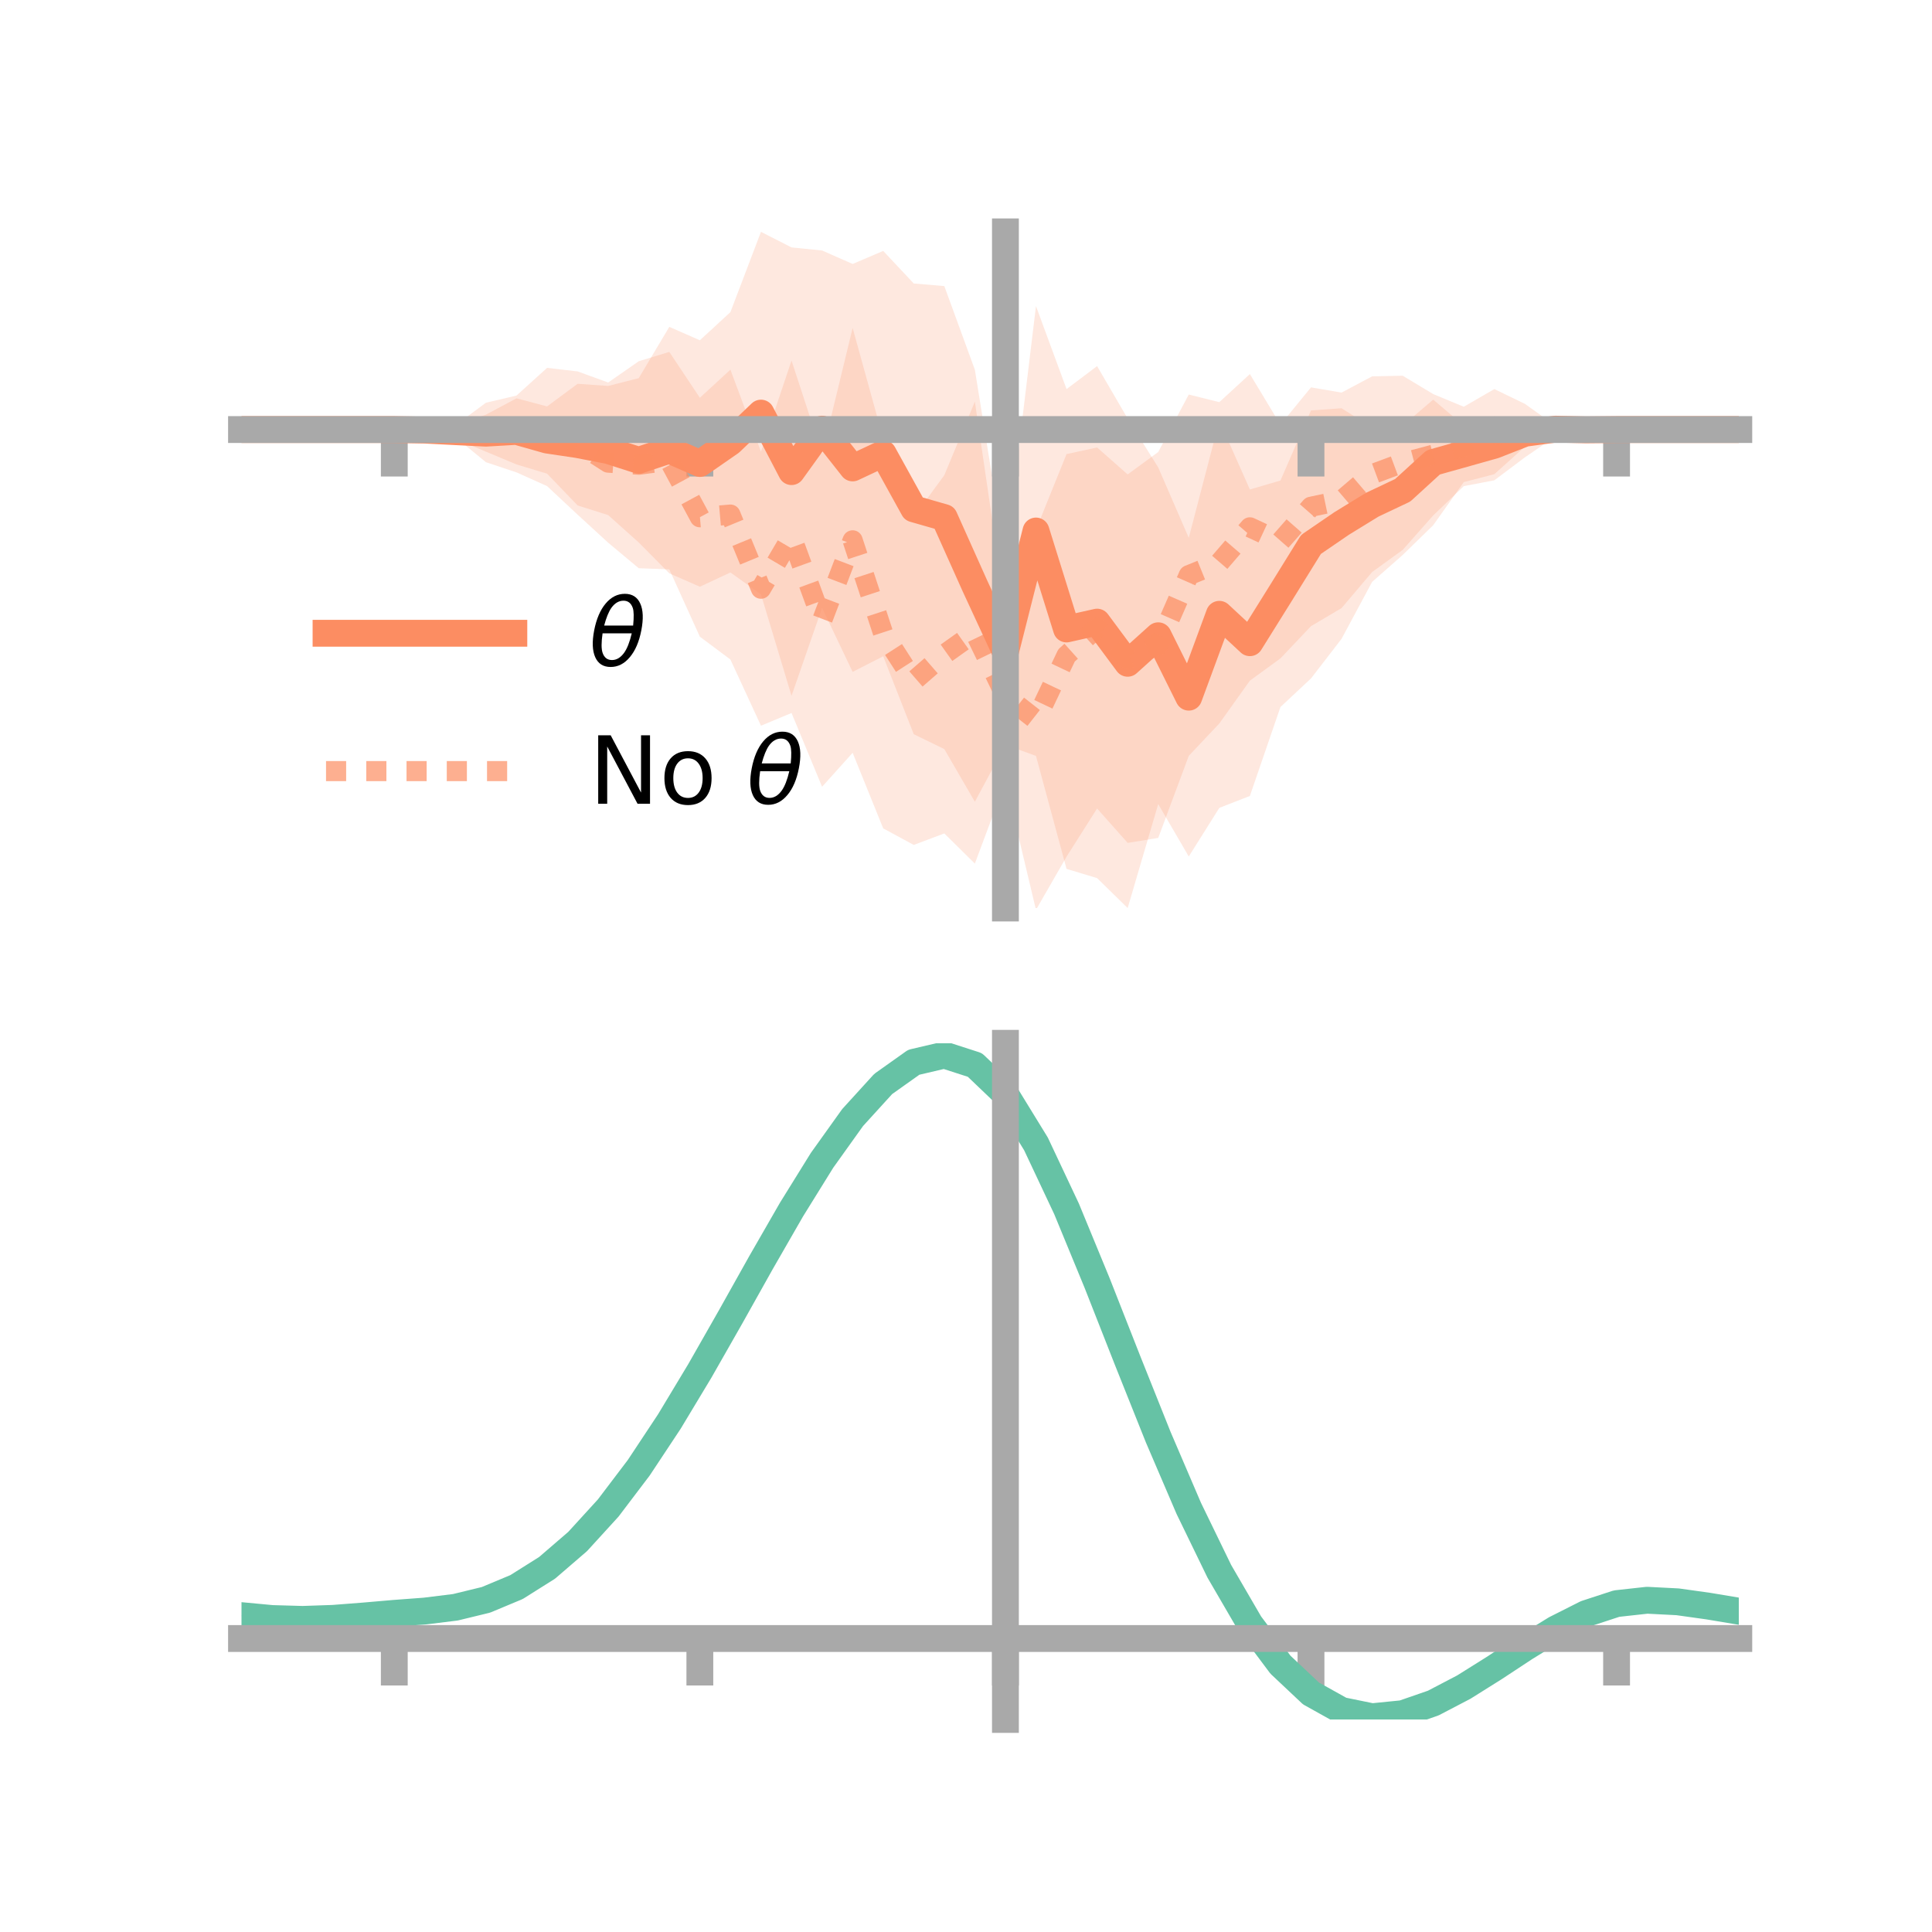 <?xml version="1.0" encoding="utf-8" standalone="no"?>
<!DOCTYPE svg PUBLIC "-//W3C//DTD SVG 1.1//EN"
  "http://www.w3.org/Graphics/SVG/1.1/DTD/svg11.dtd">
<!-- Created with matplotlib (https://matplotlib.org/) -->
<svg height="144pt" version="1.1" viewBox="0 0 144 144" width="144pt" xmlns="http://www.w3.org/2000/svg" xmlns:xlink="http://www.w3.org/1999/xlink">
 <defs>
  <style type="text/css">*{stroke-linecap:butt;stroke-linejoin:round;}</style>
 </defs>
 <g id="figure_1">
  <g id="patch_1">
   <path d="M 0 144 
L 144 144 
L 144 0 
L 0 0 
z
" style="fill:none;"/>
  </g>
  <g id="axes_1">
   <g id="patch_2">
    <path d="M 18 67.68 
L 129.6 67.68 
L 129.6 17.28 
L 18 17.28 
z
" style="fill:none;"/>
   </g>
   <g id="PolyCollection_1">
    <path clip-path="url(#pb19000a915)" d="M 18 32.017 
L 18 32.017 
L 20.278 32.017 
L 22.555 32.017 
L 24.833 32.017 
L 27.11 32.017 
L 29.388 32.017 
L 31.665 31.843 
L 33.943 31.644 
L 36.22 30.906 
L 38.498 29.688 
L 40.776 30.293 
L 43.053 28.606 
L 45.331 28.766 
L 47.608 28.186 
L 49.886 24.363 
L 52.163 25.361 
L 54.441 23.265 
L 56.718 17.28 
L 58.996 18.441 
L 61.273 18.67 
L 63.551 19.674 
L 65.829 18.702 
L 68.106 21.129 
L 70.384 21.323 
L 72.661 27.561 
L 74.939 41.652 
L 77.216 22.814 
L 79.494 29.001 
L 81.771 27.289 
L 84.049 31.196 
L 86.327 34.84 
L 88.604 40.088 
L 90.882 31.358 
L 93.159 36.483 
L 95.437 35.815 
L 97.714 30.591 
L 99.992 30.428 
L 102.269 31.873 
L 104.547 31.726 
L 106.824 29.786 
L 109.102 31.722 
L 111.38 31.03 
L 113.657 31.292 
L 115.935 31.241 
L 118.212 31.862 
L 120.49 32.017 
L 122.767 32.017 
L 125.045 32.017 
L 127.322 32.017 
L 129.6 32.017 
L 129.6 32.017 
L 129.6 32.017 
L 127.322 32.017 
L 125.045 32.017 
L 122.767 32.017 
L 120.49 32.017 
L 118.212 32.217 
L 115.935 32.728 
L 113.657 33.296 
L 111.38 35.342 
L 109.102 35.933 
L 106.824 39.145 
L 104.547 41.364 
L 102.269 43.372 
L 99.992 47.614 
L 97.714 50.568 
L 95.437 52.696 
L 93.159 59.325 
L 90.882 60.214 
L 88.604 63.838 
L 86.327 59.932 
L 84.049 67.68 
L 81.771 65.449 
L 79.494 64.762 
L 77.216 56.341 
L 74.939 55.513 
L 72.661 59.758 
L 70.384 55.834 
L 68.106 54.723 
L 65.829 48.915 
L 63.551 50.079 
L 61.273 45.302 
L 58.996 51.862 
L 56.718 44.301 
L 54.441 42.666 
L 52.163 43.73 
L 49.886 42.733 
L 47.608 40.432 
L 45.331 38.393 
L 43.053 37.673 
L 40.776 35.305 
L 38.498 34.618 
L 36.22 33.665 
L 33.943 32.704 
L 31.665 32.272 
L 29.388 32.017 
L 27.11 32.017 
L 24.833 32.017 
L 22.555 32.017 
L 20.278 32.017 
L 18 32.017 
z
" style="fill:#fc8d62;fill-opacity:0.2;"/>
   </g>
   <g id="PolyCollection_2">
    <path clip-path="url(#pb19000a915)" d="M 18 32.017 
L 18 32.017 
L 20.278 32.017 
L 22.555 32.017 
L 24.833 32.017 
L 27.11 32.017 
L 29.388 32.017 
L 31.665 31.799 
L 33.943 31.701 
L 36.22 30.017 
L 38.498 29.483 
L 40.776 27.419 
L 43.053 27.683 
L 45.331 28.511 
L 47.608 26.925 
L 49.886 26.229 
L 52.163 29.648 
L 54.441 27.552 
L 56.718 33.668 
L 58.996 26.871 
L 61.273 33.842 
L 63.551 24.441 
L 65.829 32.687 
L 68.106 38.523 
L 70.384 35.418 
L 72.661 29.935 
L 74.939 45.463 
L 77.216 39.483 
L 79.494 33.845 
L 81.771 33.352 
L 84.049 35.36 
L 86.327 33.692 
L 88.604 29.406 
L 90.882 29.973 
L 93.159 27.881 
L 95.437 31.658 
L 97.714 28.873 
L 99.992 29.261 
L 102.269 28.052 
L 104.547 28.003 
L 106.824 29.373 
L 109.102 30.317 
L 111.38 28.999 
L 113.657 30.101 
L 115.935 31.727 
L 118.212 31.937 
L 120.49 32.017 
L 122.767 32.017 
L 125.045 32.017 
L 127.322 32.017 
L 129.6 32.017 
L 129.6 32.017 
L 129.6 32.017 
L 127.322 32.017 
L 125.045 32.017 
L 122.767 32.017 
L 120.49 32.018 
L 118.212 32.124 
L 115.935 32.528 
L 113.657 34.088 
L 111.38 35.799 
L 109.102 36.233 
L 106.824 38.416 
L 104.547 40.988 
L 102.269 42.637 
L 99.992 45.323 
L 97.714 46.67 
L 95.437 49.072 
L 93.159 50.732 
L 90.882 53.922 
L 88.604 56.337 
L 86.327 62.454 
L 84.049 62.825 
L 81.771 60.26 
L 79.494 63.853 
L 77.216 67.814 
L 74.939 58.256 
L 72.661 64.368 
L 70.384 62.119 
L 68.106 62.976 
L 65.829 61.743 
L 63.551 56.11 
L 61.273 58.642 
L 58.996 53.142 
L 56.718 54.09 
L 54.441 49.157 
L 52.163 47.454 
L 49.886 42.435 
L 47.608 42.352 
L 45.331 40.45 
L 43.053 38.361 
L 40.776 36.232 
L 38.498 35.209 
L 36.22 34.451 
L 33.943 32.581 
L 31.665 32.308 
L 29.388 32.017 
L 27.11 32.017 
L 24.833 32.017 
L 22.555 32.017 
L 20.278 32.017 
L 18 32.017 
z
" style="fill:#fc8d62;fill-opacity:0.2;"/>
   </g>
   <g id="matplotlib.axis_1">
    <g id="xtick_1">
     <g id="line2d_1">
      <defs>
       <path d="M 0 0 
L 0 3.5 
" id="m0f4f6a9b2d" style="stroke:#a9a9a9;stroke-width:2;"/>
      </defs>
      <g>
       <use style="fill:#a9a9a9;stroke:#a9a9a9;stroke-width:2;" x="29.388" xlink:href="#m0f4f6a9b2d" y="32.017"/>
      </g>
     </g>
    </g>
    <g id="xtick_2">
     <g id="line2d_2">
      <g>
       <use style="fill:#a9a9a9;stroke:#a9a9a9;stroke-width:2;" x="52.163" xlink:href="#m0f4f6a9b2d" y="32.017"/>
      </g>
     </g>
    </g>
    <g id="xtick_3">
     <g id="line2d_3">
      <g>
       <use style="fill:#a9a9a9;stroke:#a9a9a9;stroke-width:2;" x="74.939" xlink:href="#m0f4f6a9b2d" y="32.017"/>
      </g>
     </g>
    </g>
    <g id="xtick_4">
     <g id="line2d_4">
      <g>
       <use style="fill:#a9a9a9;stroke:#a9a9a9;stroke-width:2;" x="97.714" xlink:href="#m0f4f6a9b2d" y="32.017"/>
      </g>
     </g>
    </g>
    <g id="xtick_5">
     <g id="line2d_5">
      <g>
       <use style="fill:#a9a9a9;stroke:#a9a9a9;stroke-width:2;" x="120.49" xlink:href="#m0f4f6a9b2d" y="32.017"/>
      </g>
     </g>
    </g>
   </g>
   <g id="matplotlib.axis_2"/>
   <g id="line2d_6">
    <path clip-path="url(#pb19000a915)" d="M 18 32.017 
L 20.278 32.017 
L 22.555 32.017 
L 24.833 32.017 
L 27.11 32.017 
L 29.388 32.017 
L 31.665 32.058 
L 33.943 32.174 
L 36.22 32.286 
L 38.498 32.153 
L 40.776 32.799 
L 43.053 33.139 
L 45.331 33.579 
L 47.608 34.309 
L 49.886 33.548 
L 52.163 34.546 
L 54.441 32.966 
L 56.718 30.79 
L 58.996 35.152 
L 61.273 31.986 
L 63.551 34.877 
L 65.829 33.808 
L 68.106 37.926 
L 70.384 38.579 
L 72.661 43.66 
L 74.939 48.583 
L 77.216 39.578 
L 79.494 46.881 
L 81.771 46.369 
L 84.049 49.438 
L 86.327 47.386 
L 88.604 51.963 
L 90.882 45.786 
L 93.159 47.904 
L 95.437 44.255 
L 97.714 40.579 
L 99.992 39.021 
L 102.269 37.623 
L 104.547 36.545 
L 106.824 34.465 
L 109.102 33.827 
L 111.38 33.186 
L 113.657 32.294 
L 115.935 31.985 
L 118.212 32.04 
L 120.49 32.017 
L 122.767 32.017 
L 125.045 32.017 
L 127.322 32.017 
L 129.6 32.017 
" style="fill:none;stroke:#fc8d62;stroke-linecap:square;stroke-width:2;"/>
   </g>
   <g id="line2d_7">
    <path clip-path="url(#pb19000a915)" d="M 18 32.017 
L 20.278 32.017 
L 22.555 32.017 
L 24.833 32.017 
L 27.11 32.017 
L 29.388 32.017 
L 31.665 32.054 
L 33.943 32.141 
L 36.22 32.234 
L 38.498 32.346 
L 40.776 31.825 
L 43.053 33.022 
L 45.331 34.481 
L 47.608 34.638 
L 49.886 34.332 
L 52.163 38.551 
L 54.441 38.355 
L 56.718 43.879 
L 58.996 40.006 
L 61.273 46.242 
L 63.551 40.275 
L 65.829 47.215 
L 68.106 50.749 
L 70.384 48.769 
L 72.661 47.151 
L 74.939 51.86 
L 77.216 53.649 
L 79.494 48.849 
L 81.771 46.806 
L 84.049 49.093 
L 86.327 48.073 
L 88.604 42.872 
L 90.882 41.947 
L 93.159 39.306 
L 95.437 40.365 
L 97.714 37.771 
L 99.992 37.292 
L 102.269 35.344 
L 104.547 34.496 
L 106.824 33.894 
L 109.102 33.275 
L 111.38 32.399 
L 113.657 32.094 
L 115.935 32.127 
L 118.212 32.031 
L 120.49 32.017 
L 122.767 32.017 
L 125.045 32.017 
L 127.322 32.017 
L 129.6 32.017 
" style="fill:none;stroke:#fc8d62;stroke-dasharray:1.5,1.5;stroke-dashoffset:0;stroke-opacity:0.7;stroke-width:1.5;"/>
   </g>
   <g id="patch_3">
    <path d="M 74.939 67.68 
L 74.939 17.28 
" style="fill:none;stroke:#a9a9a9;stroke-linecap:square;stroke-linejoin:miter;stroke-width:2;"/>
   </g>
   <g id="patch_4">
    <path d="M 129.6 67.68 
L 129.6 17.28 
" style="fill:none;"/>
   </g>
   <g id="patch_5">
    <path d="M 18 32.017 
L 129.6 32.017 
" style="fill:none;stroke:#a9a9a9;stroke-linecap:square;stroke-linejoin:miter;stroke-width:2;"/>
   </g>
   <g id="patch_6">
    <path d="M 18 17.28 
L 129.6 17.28 
" style="fill:none;"/>
   </g>
   <g id="legend_1">
    <g id="line2d_8">
     <path d="M 24.3 47.2 
L 38.3 47.2 
" style="fill:none;stroke:#fc8d62;stroke-linecap:square;stroke-width:2;"/>
    </g>
    <g id="line2d_9"/>
    <g id="text_1">
     <!-- $\theta$ -->
     <g transform="translate(43.9 49.65)scale(0.07 -0.07)">
      <defs>
       <path d="M 45.516 34.672 
L 14.453 34.672 
Q 12.359 20.062 14.5 13.875 
Q 17.188 6.25 24.469 6.25 
Q 31.781 6.25 37.359 13.922 
Q 42.234 20.656 45.516 34.672 
z
M 47.016 42.969 
Q 48.344 56.844 46.625 61.719 
Q 43.953 69.438 36.766 69.438 
Q 29.297 69.438 23.828 61.812 
Q 19.531 55.672 16.156 42.969 
z
M 38.188 76.766 
Q 49.906 76.766 54.594 66.406 
Q 59.281 56.109 55.719 37.844 
Q 52.203 19.625 43.453 9.281 
Q 34.766 -1.125 23.047 -1.125 
Q 11.281 -1.125 6.641 9.281 
Q 2 19.625 5.516 37.844 
Q 9.078 56.109 17.719 66.406 
Q 26.422 76.766 38.188 76.766 
z
" id="DejaVuSans-Oblique-952"/>
      </defs>
      <use transform="translate(0 0.234)" xlink:href="#DejaVuSans-Oblique-952"/>
     </g>
    </g>
    <g id="line2d_10">
     <path d="M 24.3 57.474 
L 38.3 57.474 
" style="fill:none;stroke:#fc8d62;stroke-dasharray:1.5,1.5;stroke-dashoffset:0;stroke-opacity:0.7;stroke-width:1.5;"/>
    </g>
    <g id="line2d_11"/>
    <g id="text_2">
     <!-- No $\theta$ -->
     <g transform="translate(43.9 59.924)scale(0.07 -0.07)">
      <defs>
       <path d="M 9.812 72.906 
L 23.094 72.906 
L 55.422 11.922 
L 55.422 72.906 
L 64.984 72.906 
L 64.984 0 
L 51.703 0 
L 19.391 60.984 
L 19.391 0 
L 9.812 0 
z
" id="DejaVuSans-78"/>
       <path d="M 30.609 48.391 
Q 23.391 48.391 19.188 42.75 
Q 14.984 37.109 14.984 27.297 
Q 14.984 17.484 19.156 11.844 
Q 23.344 6.203 30.609 6.203 
Q 37.797 6.203 41.984 11.859 
Q 46.188 17.531 46.188 27.297 
Q 46.188 37.016 41.984 42.703 
Q 37.797 48.391 30.609 48.391 
z
M 30.609 56 
Q 42.328 56 49.016 48.375 
Q 55.719 40.766 55.719 27.297 
Q 55.719 13.875 49.016 6.219 
Q 42.328 -1.422 30.609 -1.422 
Q 18.844 -1.422 12.172 6.219 
Q 5.516 13.875 5.516 27.297 
Q 5.516 40.766 12.172 48.375 
Q 18.844 56 30.609 56 
z
" id="DejaVuSans-111"/>
       <path id="DejaVuSans-32"/>
      </defs>
      <use transform="translate(0 0.234)" xlink:href="#DejaVuSans-78"/>
      <use transform="translate(74.805 0.234)" xlink:href="#DejaVuSans-111"/>
      <use transform="translate(135.986 0.234)" xlink:href="#DejaVuSans-32"/>
      <use transform="translate(167.773 0.234)" xlink:href="#DejaVuSans-Oblique-952"/>
     </g>
    </g>
   </g>
  </g>
  <g id="axes_2">
   <g id="patch_7">
    <path d="M 18 128.16 
L 129.6 128.16 
L 129.6 77.76 
L 18 77.76 
z
" style="fill:none;"/>
   </g>
   <g id="PolyCollection_3">
    <path clip-path="url(#p607aab03de)" d="M 18 120.461 
L 18 120.382 
L 20.278 120.604 
L 22.555 120.669 
L 24.833 120.584 
L 27.11 120.4 
L 29.388 120.194 
L 31.665 120.019 
L 33.943 119.733 
L 36.22 119.173 
L 38.498 118.212 
L 40.776 116.76 
L 43.053 114.764 
L 45.331 112.217 
L 47.608 109.15 
L 49.886 105.633 
L 52.163 101.766 
L 54.441 97.68 
L 56.718 93.528 
L 58.996 89.485 
L 61.273 85.741 
L 63.551 82.494 
L 65.829 79.947 
L 68.106 78.303 
L 70.384 77.76 
L 72.661 78.507 
L 74.939 80.714 
L 77.216 84.471 
L 79.494 89.374 
L 81.771 94.973 
L 84.049 100.846 
L 86.327 106.627 
L 88.604 112.015 
L 90.882 116.776 
L 93.159 120.746 
L 95.437 123.83 
L 97.714 125.997 
L 99.992 127.278 
L 102.269 127.751 
L 104.547 127.529 
L 106.824 126.754 
L 109.102 125.581 
L 111.38 124.175 
L 113.657 122.7 
L 115.935 121.317 
L 118.212 120.18 
L 120.49 119.44 
L 122.767 119.193 
L 125.045 119.317 
L 127.322 119.646 
L 129.6 120.038 
L 129.6 120.141 
L 129.6 120.141 
L 127.322 119.773 
L 125.045 119.464 
L 122.767 119.353 
L 120.49 119.607 
L 118.212 120.357 
L 115.935 121.519 
L 113.657 122.943 
L 111.38 124.464 
L 109.102 125.915 
L 106.824 127.123 
L 104.547 127.923 
L 102.269 128.16 
L 99.992 127.701 
L 97.714 126.443 
L 95.437 124.322 
L 93.159 121.317 
L 90.882 117.459 
L 88.604 112.837 
L 86.327 107.605 
L 84.049 101.987 
L 81.771 96.275 
L 79.494 90.825 
L 77.216 86.049 
L 74.939 82.39 
L 72.661 80.246 
L 70.384 79.522 
L 68.106 80.049 
L 65.829 81.638 
L 63.551 84.094 
L 61.273 87.22 
L 58.996 90.817 
L 56.718 94.696 
L 54.441 98.674 
L 52.163 102.585 
L 49.886 106.283 
L 47.608 109.647 
L 45.331 112.583 
L 43.053 115.029 
L 40.776 116.956 
L 38.498 118.371 
L 36.22 119.313 
L 33.943 119.861 
L 31.665 120.138 
L 29.388 120.303 
L 27.11 120.493 
L 24.833 120.66 
L 22.555 120.73 
L 20.278 120.666 
L 18 120.461 
z
" style="fill:#66c2a5;fill-opacity:0.2;"/>
   </g>
   <g id="matplotlib.axis_3">
    <g id="xtick_6">
     <g id="line2d_12">
      <g>
       <use style="fill:#a9a9a9;stroke:#a9a9a9;stroke-width:2;" x="29.388" xlink:href="#m0f4f6a9b2d" y="122.125"/>
      </g>
     </g>
    </g>
    <g id="xtick_7">
     <g id="line2d_13">
      <g>
       <use style="fill:#a9a9a9;stroke:#a9a9a9;stroke-width:2;" x="52.163" xlink:href="#m0f4f6a9b2d" y="122.125"/>
      </g>
     </g>
    </g>
    <g id="xtick_8">
     <g id="line2d_14">
      <g>
       <use style="fill:#a9a9a9;stroke:#a9a9a9;stroke-width:2;" x="74.939" xlink:href="#m0f4f6a9b2d" y="122.125"/>
      </g>
     </g>
    </g>
    <g id="xtick_9">
     <g id="line2d_15">
      <g>
       <use style="fill:#a9a9a9;stroke:#a9a9a9;stroke-width:2;" x="97.714" xlink:href="#m0f4f6a9b2d" y="122.125"/>
      </g>
     </g>
    </g>
    <g id="xtick_10">
     <g id="line2d_16">
      <g>
       <use style="fill:#a9a9a9;stroke:#a9a9a9;stroke-width:2;" x="120.49" xlink:href="#m0f4f6a9b2d" y="122.125"/>
      </g>
     </g>
    </g>
   </g>
   <g id="matplotlib.axis_4"/>
   <g id="line2d_17">
    <path clip-path="url(#p607aab03de)" d="M 18 120.421 
L 20.278 120.635 
L 22.555 120.7 
L 24.833 120.622 
L 27.11 120.446 
L 29.388 120.249 
L 31.665 120.079 
L 33.943 119.797 
L 36.22 119.243 
L 38.498 118.292 
L 40.776 116.858 
L 43.053 114.896 
L 45.331 112.4 
L 47.608 109.398 
L 49.886 105.958 
L 52.163 102.175 
L 54.441 98.177 
L 56.718 94.112 
L 58.996 90.151 
L 61.273 86.48 
L 63.551 83.294 
L 65.829 80.793 
L 68.106 79.176 
L 70.384 78.641 
L 72.661 79.376 
L 74.939 81.552 
L 77.216 85.26 
L 79.494 90.1 
L 81.771 95.624 
L 84.049 101.416 
L 86.327 107.116 
L 88.604 112.426 
L 90.882 117.117 
L 93.159 121.031 
L 95.437 124.076 
L 97.714 126.22 
L 99.992 127.49 
L 102.269 127.955 
L 104.547 127.726 
L 106.824 126.938 
L 109.102 125.748 
L 111.38 124.32 
L 113.657 122.821 
L 115.935 121.418 
L 118.212 120.269 
L 120.49 119.524 
L 122.767 119.273 
L 125.045 119.39 
L 127.322 119.709 
L 129.6 120.089 
" style="fill:none;stroke:#66c2a5;stroke-linecap:square;stroke-width:2;"/>
   </g>
   <g id="patch_8">
    <path d="M 74.939 128.16 
L 74.939 77.76 
" style="fill:none;stroke:#a9a9a9;stroke-linecap:square;stroke-linejoin:miter;stroke-width:2;"/>
   </g>
   <g id="patch_9">
    <path d="M 129.6 128.16 
L 129.6 77.76 
" style="fill:none;"/>
   </g>
   <g id="patch_10">
    <path d="M 18 122.125 
L 129.6 122.125 
" style="fill:none;stroke:#a9a9a9;stroke-linecap:square;stroke-linejoin:miter;stroke-width:2;"/>
   </g>
   <g id="patch_11">
    <path d="M 18 77.76 
L 129.6 77.76 
" style="fill:none;"/>
   </g>
  </g>
 </g>
 <defs>
  <clipPath id="pb19000a915">
   <rect height="50.4" width="111.6" x="18" y="17.28"/>
  </clipPath>
  <clipPath id="p607aab03de">
   <rect height="50.4" width="111.6" x="18" y="77.76"/>
  </clipPath>
 </defs>
</svg>
